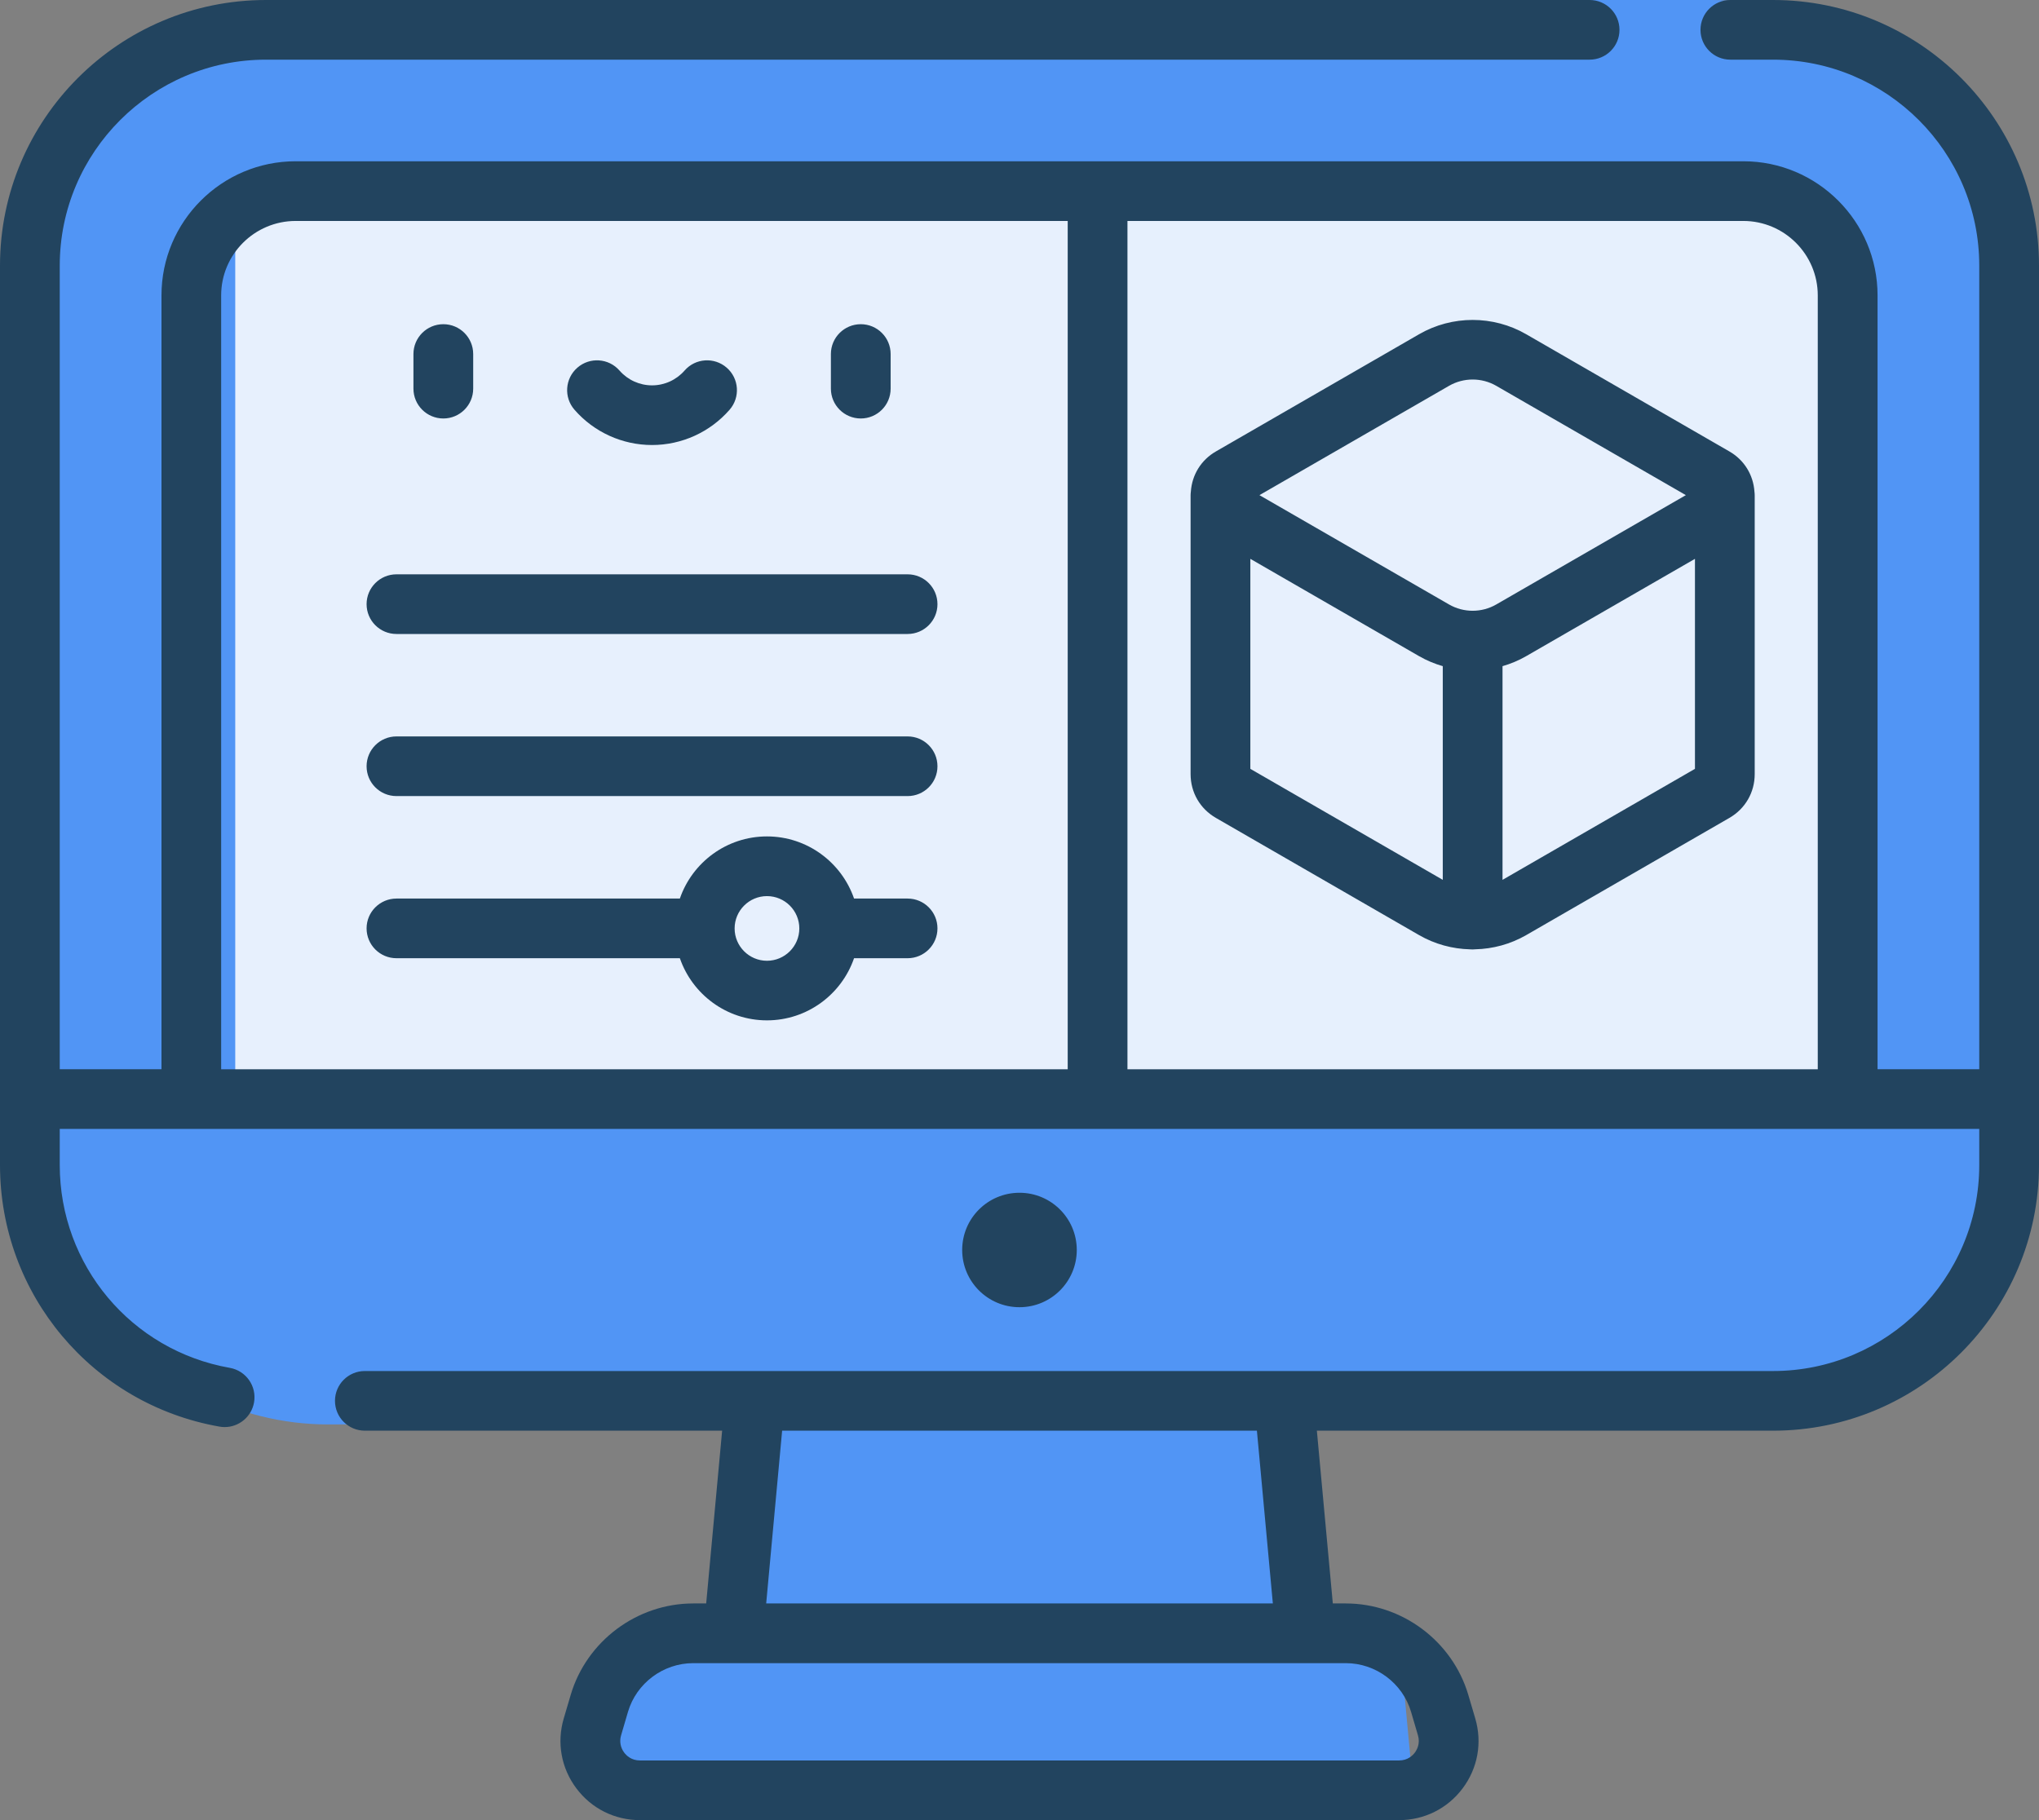 <svg width="56" height="50" viewBox="0 0 56 50" fill="none" xmlns="http://www.w3.org/2000/svg">
<rect x="0" y="0" width="56" height="50" fill="#808080" stroke="none"/>
<rect width="56" height="39.13" rx="9" fill="#5195F5"/>
<path fill-rule="evenodd" clip-rule="evenodd" d="M6.461 6.354V30.434H30.153V5.434H7.469L6.461 6.354Z" fill="#E7F0FD"/>
<path fill-rule="evenodd" clip-rule="evenodd" d="M30.154 5.434V30.434H50.616V6.354L48.05 5.434H30.154Z" fill="#E6F0FD"/>
<path fill-rule="evenodd" clip-rule="evenodd" d="M20.438 38.043H34.489L35.203 44.101L38.496 45.705L38.77 48.655L16.773 48.913L16.154 47.013L17.829 44.755L20.016 44.101L20.438 38.043Z" fill="#5195F5"/>
<path fill-rule="evenodd" clip-rule="evenodd" d="M33.572 13.602L40.444 8.906L47.364 13.602V21.869L40.444 25.503L33.572 21.869V13.602Z" fill="#E7F0FD"/>
<path fill-rule="evenodd" clip-rule="evenodd" d="M48.696 0H47.523C47.07 0 46.703 0.367 46.703 0.82C46.703 1.272 47.07 1.639 47.523 1.639H48.696C51.819 1.639 54.359 4.177 54.359 7.297V29.373H51.566V8.114C51.566 6.083 49.912 4.43 47.879 4.43H8.121C6.088 4.43 4.435 6.083 4.435 8.114V29.373H1.641V7.297C1.641 4.177 4.181 1.639 7.304 1.639H43.658C44.111 1.639 44.478 1.272 44.478 0.82C44.478 0.367 44.111 0 43.658 0H7.304C3.276 0 0 3.273 0 7.297V32.005C0 35.553 2.534 38.575 6.026 39.19C6.075 39.199 6.123 39.203 6.17 39.203C6.561 39.203 6.907 38.923 6.977 38.526C7.056 38.08 6.758 37.655 6.312 37.576C3.605 37.099 1.641 34.756 1.641 32.005V31.012H54.359V32.005C54.359 35.125 51.819 37.663 48.696 37.663H10.021C9.567 37.663 9.2 38.03 9.2 38.482C9.2 38.935 9.567 39.302 10.021 39.302H19.833L19.395 44.048H19.038C17.493 44.048 16.109 45.083 15.673 46.563L15.483 47.207C15.287 47.872 15.413 48.572 15.829 49.127C16.245 49.682 16.881 50 17.575 50H38.425C39.119 50 39.755 49.682 40.171 49.127C40.587 48.572 40.713 47.872 40.517 47.207L40.327 46.563C39.891 45.083 38.507 44.048 36.962 44.048H36.605L36.167 39.302H48.696C52.723 39.302 56 36.029 56 32.005V7.297C56 3.273 52.724 0 48.696 0ZM12.176 11.496C12.629 11.496 12.996 11.129 12.996 10.676V9.726C12.996 9.273 12.629 8.906 12.176 8.906C11.723 8.906 11.355 9.273 11.355 9.726V10.676C11.355 11.129 11.723 11.496 12.176 11.496ZM23.641 11.496C24.094 11.496 24.461 11.129 24.461 10.676V9.726C24.461 9.273 24.094 8.906 23.641 8.906C23.188 8.906 22.82 9.273 22.82 9.726V10.676C22.82 11.129 23.188 11.496 23.641 11.496ZM24.927 17.416H10.889C10.435 17.416 10.068 17.049 10.068 16.597C10.068 16.144 10.436 15.777 10.889 15.777H24.927C25.38 15.777 25.747 16.144 25.747 16.597C25.747 17.049 25.38 17.416 24.927 17.416ZM17.908 12.225C18.724 12.225 19.5 11.872 20.038 11.256C20.335 10.915 20.3 10.397 19.958 10.1C19.617 9.803 19.098 9.838 18.801 10.18C18.575 10.438 18.25 10.586 17.908 10.586C17.566 10.586 17.24 10.438 17.015 10.18C16.717 9.838 16.199 9.803 15.858 10.1C15.516 10.397 15.48 10.915 15.778 11.256C16.315 11.872 17.091 12.225 17.908 12.225ZM24.927 21.869H10.889C10.435 21.869 10.068 21.503 10.068 21.05C10.068 20.597 10.436 20.23 10.889 20.23H24.927C25.38 20.23 25.747 20.597 25.747 21.05C25.747 21.503 25.38 21.869 24.927 21.869ZM6.074 29.374H29.324V6.07H8.121C6.992 6.07 6.074 6.987 6.074 8.115V29.374ZM49.924 29.374H30.965V6.07H47.878C49.006 6.07 49.924 6.987 49.924 8.115V29.374ZM34.52 39.301H21.481L21.043 44.047H34.958L34.52 39.301ZM36.962 45.688C37.785 45.688 38.521 46.238 38.754 47.026L38.943 47.67C39.01 47.895 38.918 48.064 38.858 48.145C38.797 48.226 38.661 48.361 38.425 48.361H17.575C17.34 48.361 17.204 48.226 17.143 48.145C17.04 48.008 17.009 47.834 17.058 47.67L17.247 47.026C17.479 46.238 18.216 45.688 19.038 45.688H20.143H20.145H20.146H35.855H35.856H35.858H36.962ZM28 32.766C28.869 32.766 29.573 33.469 29.573 34.338C29.573 35.206 28.869 35.91 28 35.91C27.13 35.91 26.426 35.206 26.426 34.338C26.426 33.469 27.13 32.766 28 32.766ZM41.915 9.181C41.009 8.658 39.882 8.658 38.976 9.181L33.395 12.401C32.988 12.635 32.737 13.044 32.706 13.507C32.702 13.539 32.699 13.571 32.699 13.604V21.266C32.699 21.768 32.959 22.218 33.395 22.469L38.976 25.689C39.408 25.938 39.891 26.067 40.375 26.079C40.387 26.08 40.399 26.081 40.411 26.081C40.422 26.082 40.434 26.082 40.445 26.082C40.469 26.082 40.492 26.081 40.516 26.078C41 26.067 41.482 25.938 41.915 25.689L47.496 22.469C47.932 22.218 48.192 21.768 48.192 21.266V13.604C48.192 13.571 48.189 13.539 48.185 13.507C48.154 13.044 47.903 12.635 47.496 12.401L41.915 9.181ZM34.34 21.121L39.625 24.17V18.3C39.401 18.235 39.183 18.145 38.976 18.026L34.34 15.352V21.121ZM39.797 16.605L34.59 13.602L39.797 10.599C40.197 10.368 40.694 10.368 41.094 10.599L46.301 13.602L41.094 16.605C40.694 16.836 40.197 16.836 39.797 16.605ZM41.266 24.17L46.551 21.121H46.551V15.352L41.914 18.026C41.708 18.145 41.49 18.235 41.266 18.3V24.17ZM10.889 26.323H18.672C19.014 27.315 19.956 28.03 21.064 28.03C22.171 28.03 23.114 27.315 23.456 26.323H24.927C25.38 26.323 25.747 25.956 25.747 25.503C25.747 25.051 25.38 24.684 24.927 24.684H23.456C23.114 23.692 22.171 22.977 21.064 22.977C19.956 22.977 19.013 23.692 18.672 24.684H10.889C10.436 24.684 10.068 25.051 10.068 25.503C10.068 25.956 10.435 26.323 10.889 26.323ZM21.953 25.505C21.953 25.015 21.555 24.617 21.064 24.617C20.575 24.617 20.176 25.015 20.176 25.505C20.176 25.994 20.575 26.393 21.064 26.393C21.554 26.393 21.953 25.994 21.953 25.505Z" fill="#22445F"/>
</svg>
